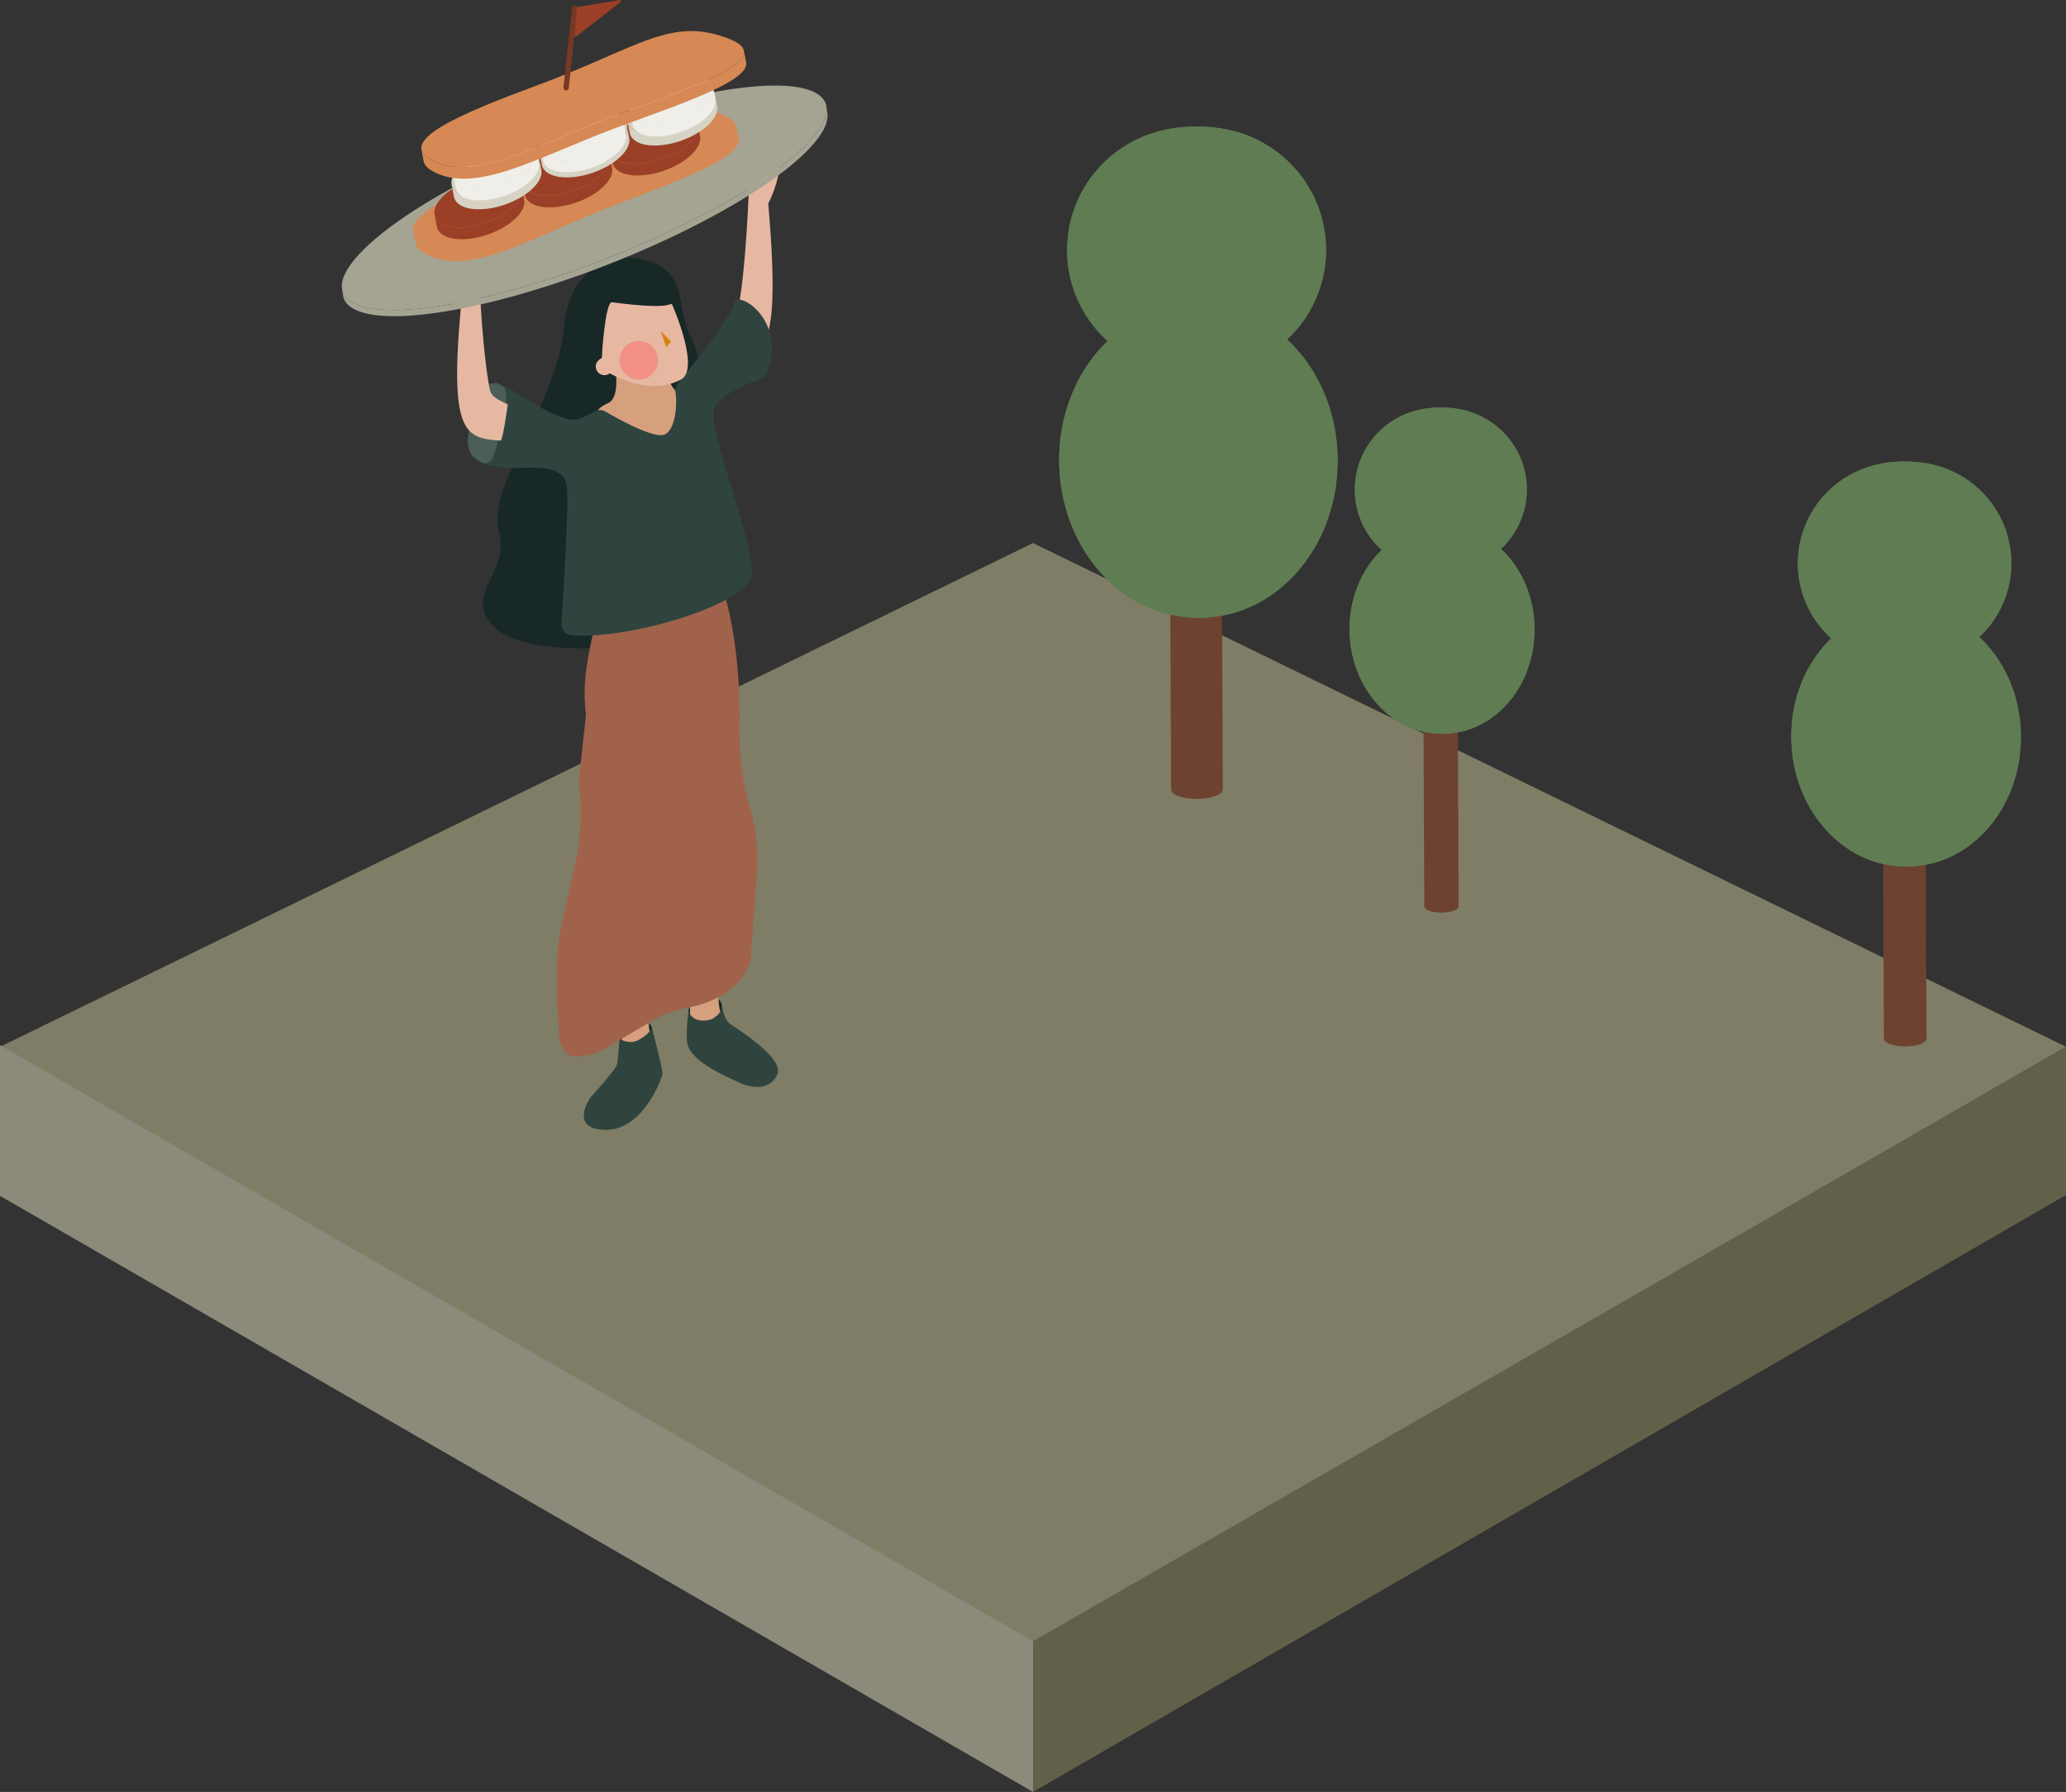 <svg id="girl" xmlns="http://www.w3.org/2000/svg" viewBox="0 0 916.276 794.926"><rect x="0" y="0" width="916.276" height="794.926" fill="#333333" stroke="none"/><defs><style>.cls-1{fill:#7f7d65;}.cls-2{fill:#636049;}.cls-3{fill:#8c8a7a;}.cls-4{isolation:isolate;}.cls-5{fill:#6d4231;}.cls-6{fill:#5f7c52;}.cls-7{fill:#182827;}.cls-8{fill:#172621;}.cls-9{fill:#d69f7e;}.cls-10{fill:#2f443e;}.cls-11{fill:#a0624b;}.cls-12{fill:#e6b8a2;}.cls-13{fill:#db830f;}.cls-14{fill:#ff686b;opacity:0.5;}.cls-15{fill:#4b5e58;}.cls-16{fill:#a5a392;}.cls-17{fill:#d68954;}.cls-18{fill:#9b3f27;}.cls-19{fill:#d6d3c4;}.cls-20{fill:#efeee8;}.cls-21{fill:#773824;}</style></defs><g id="trees_floor" data-name="trees &amp; floor"><polygon class="cls-1" points="458.138 240.909 0 464.37 458.138 728.802 916.276 464.37 458.138 240.909"/><polygon class="cls-2" points="916.276 464.37 916.276 530.131 458.138 794.926 458.138 728.093 916.276 464.37"/><polygon class="cls-3" points="0 463.661 0 530.494 458.138 794.926 458.138 728.093 0 463.661"/><g class="cls-4"><path class="cls-5" d="M1000.388,299.442c5.067,1.358,6.102,3.963,2.307,5.822-3.789,1.856-10.97,2.26-16.037.903s-6.109-3.965-2.32-5.821C988.134,298.487,995.322,298.085,1000.388,299.442Z" transform="translate(-463.362 -107.227)"/><path class="cls-5" d="M1004.983,302.754l.69,154.648c.004.871-.74,1.752-2.287,2.51-3.789,1.856-10.97,2.26-16.037.903-3.005-.805-4.594-2.05-4.6-3.317L982.059,302.85c.006,1.267,1.595,2.512,4.6,3.317,5.067,1.358,12.247.953,16.037-.903C1004.242,304.507,1004.986,303.625,1004.983,302.754Z" transform="translate(-463.362 -107.227)"/></g><g class="cls-4"><path class="cls-6" d="M995.462,380.506q.47.027.94.044a3.751,3.751,0,0,1-1.229.108c-.519-.02-.81-.1-.65-.179a3.75,3.75,0,0,1,1.229-.108c.519.02.81.1.65.179Q995.933,380.533,995.462,380.506Z" transform="translate(-463.362 -107.227)"/><path class="cls-6" d="M1019.988,375.454a48.551,48.551,0,0,1-23.587,5.097c.16-.079-.131-.16-.65-.179a3.75,3.75,0,0,0-1.229.108c-.16.079.131.16.65.179a3.751,3.751,0,0,0,1.229-.108,48.551,48.551,0,0,0,23.587-5.097c-1.506.712-3.542,1.601-5.088,2.222-.921.37-2.18.786-3.128,1.08a54.393,54.393,0,0,1-8.728,1.956,57.082,57.082,0,0,1-18.698-.453,50.844,50.844,0,0,1-8.904-2.439,61.219,61.219,0,0,1-7.384-3.358,60.45,60.45,0,0,1-7.792-5.071,61.764,61.764,0,0,1-7.254-6.514,68.375,68.375,0,0,1-6.368-7.744,71.25,71.25,0,0,1-5.302-8.809,75.542,75.542,0,0,1-6.838-20.127,62.057,62.057,0,0,1-1.02-7.105c-.111-1.692-.315-3.946-.35-5.641-.087-4.226.093-6.65.095-6.674.075-.98.135-2.291.251-3.268.516-4.348.57-4.802.898-6.421.827-4.078.827-4.078,1.404-6.215.732-2.712,1.427-4.711,1.886-5.98,1.192-3.292,2.335-5.693,2.346-5.716.404-.83.907-1.953,1.346-2.765,1.657-3.065,2.157-3.99,2.997-5.269.978-1.489,2.326-3.444,3.369-4.888.527-.73,1.288-1.66,1.862-2.353.575-.694,1.349-1.616,1.97-2.269,1.196-1.259,2.831-2.9,4.084-4.103a5.34,5.34,0,0,1,1.224-.791c6.382-3.171,28.356-5.107,49.082-4.324,14.678.555,24.793,2.324,27.18,4.436a63.068,63.068,0,0,1,6.203,6.31,70.757,70.757,0,0,1,5.342,7.139,72.47,72.47,0,0,1,7.96,16.546c.566,1.61.794,2.466,1.753,6.07.248.93.488,2.193.696,3.133.281,1.268.884,5.098,1.008,6.404.093.979.236,2.283.307,3.263.073.997.122,2.328.174,3.326.052,1.002.042,2.341.036,3.345-.019,2.833-.335,6.606-.647,9.422a50.812,50.812,0,0,1-.909,5.513c-.74,3.122-1.777,7.283-2.84,10.309-.534,1.519-1.272,3.542-1.967,4.995-.669,1.397-1.51,3.284-2.229,4.656-.734,1.4-1.733,3.264-2.613,4.577-.839,1.251-1.913,2.949-2.8,4.167-.924,1.267-2.257,2.88-3.231,4.108a39.725,39.725,0,0,1-3.689,3.989,85.184,85.184,0,0,1-7.149,6.121A58.962,58.962,0,0,1,1019.988,375.454Z" transform="translate(-463.362 -107.227)"/><path class="cls-6" d="M1056.608,312.389c-.091,3.347-.426,7.809-.885,11.126a73.781,73.781,0,0,1-1.892,8.944,72.627,72.627,0,0,1-3.533,10.046c-.616,1.422-1.505,3.288-2.222,4.662-.724,1.389-1.792,3.185-2.579,4.539a66.55,66.55,0,0,1-5.94,8.209,58.017,58.017,0,0,1-6.938,7.061c-1.029.958-2.518,2.106-3.646,2.944-1.185.88-2.835,1.956-4.061,2.778a53.112,53.112,0,0,1-4.924,2.756c19.78-9.829,33.624-32.798,33.871-60.321.203-22.086-8.408-42.228-21.937-55.556,1.862-.925,2.191-1.854,1.207-2.724,2.396,2.22,3.203,2.968,4.213,4.092,1.174,1.307,2.702,3.085,3.816,4.444.574.7,1.284,1.679,1.81,2.415.528.738,1.227,1.727,1.706,2.498.952,1.533,2.178,3.605,3.063,5.177.449.797,1.801,3.481,2.678,5.556a76.266,76.266,0,0,1,4.663,14.994c.441,2.233.441,2.233,1.01,6.404.133.974.217,2.284.308,3.263C1056.533,307.161,1056.65,310.851,1056.608,312.389Z" transform="translate(-463.362 -107.227)"/><path class="cls-6" d="M995.462,380.506,996.697,243.197c.076-.038.113-.076.113-.113Q996.137,311.799,995.462,380.506Z" transform="translate(-463.362 -107.227)"/><path class="cls-6" d="M991.716,243.128c.004.163.707.308,1.798.349a9.713,9.713,0,0,0,3.184-.28l-1.236,137.309Q993.589,311.814,991.716,243.128Z" transform="translate(-463.362 -107.227)"/><path class="cls-6" d="M992.706,381.229a61.487,61.487,0,0,1-10.28-1.356c-2.695-.619-3.47-.873-3.761-.969-1.936-.636-4.481-1.593-6.369-2.36a66.278,66.278,0,0,1-6.975-3.67c-1.421-.913-3.292-2.17-4.65-3.176-1.134-.841-2.583-2.046-3.648-2.973a67.726,67.726,0,0,1-13.046-15.666,70.797,70.797,0,0,1-4.769-9.321c-1.489-3.517-1.489-3.517-3.476-10.147a72.722,72.722,0,0,1-2.067-10.838,82.372,82.372,0,0,1-.552-10.626,77.992,77.992,0,0,1,2.664-19.231,78.203,78.203,0,0,1,2.994-8.858,70.048,70.048,0,0,1,4.009-8.252c2.031-3.411,2.031-3.411,3.19-5.095,1.147-1.667,1.147-1.667,3.581-4.742a62.549,62.549,0,0,1,6.092-6.417c-3.161,2.897,8.194,5.651,27.196,6.369,20.726.783,42.7-1.153,49.082-4.324,13.53,13.328,22.14,33.47,21.937,55.556-.247,27.523-14.091,50.491-33.871,60.321-1.853.851-4.337,1.973-6.26,2.652a54.014,54.014,0,0,1-6.525,1.862,57.089,57.089,0,0,1-7.066,1.077c-1.879.163-3.301.199-3.769.211C994.457,381.302,992.723,381.23,992.706,381.229Z" transform="translate(-463.362 -107.227)"/><path class="cls-6" d="M1050.819,209.713a64.995,64.995,0,0,0-1.993-8.377,52.384,52.384,0,0,0-3.339-8.031,70.506,70.506,0,0,0-4.375-7.114,54.803,54.803,0,0,0-18.776-16.266,53.236,53.236,0,0,0-15.709-5.419,68.644,68.644,0,0,0-17.857-.947,58.931,58.931,0,0,0-16.674,3.569c-1.582.577-3.629,1.513-5.149,2.238-1.05.501-2.389,1.288-3.409,1.848a43.524,43.524,0,0,0-5.125,3.416,54.821,54.821,0,0,0-11.886,12.251,54.486,54.486,0,0,0-4.349,7.33,75.003,75.003,0,0,0-3.128,7.859,53.138,53.138,0,0,0-1.917,8.64,76.339,76.339,0,0,0-.488,8.826,50.732,50.732,0,0,0,.648,7.138,57.125,57.125,0,0,0,1.508,6.739,53.995,53.995,0,0,0,6.576,14.317,54.551,54.551,0,0,0,10.32,11.766c-1.028-.879-.714-1.819,1.171-2.756,4.946-2.458,19.259-4.173,35.098-4.456q-.125-4.578-.25-9.157c.005.163.707.308,1.798.349a9.71,9.71,0,0,0,3.184-.281c.076-.038.113-.076.113-.113q-.045,4.58-.09,9.16c3.067.002,6.161.057,9.229.173,19.073.721,30.442,3.493,27.16,6.402v0c.979-.904,2.26-2.135,3.202-3.077.482-.483,1.088-1.161,1.54-1.673a54.62,54.62,0,0,0,8.577-13.103c.282-.612.645-1.433.904-2.055.262-.63.593-1.477.827-2.117.468-1.277.995-3.014,1.38-4.318a54.909,54.909,0,0,0,1.397-6.782,54.962,54.962,0,0,0-.116-15.981Z" transform="translate(-463.362 -107.227)"/><path class="cls-6" d="M993.514,243.478a9.716,9.716,0,0,0,3.184-.281c.077-.038.113-.076.113-.113.002-.164-.702-.31-1.798-.351a9.711,9.711,0,0,0-3.184.281c-.078.039-.114.077-.113.115C991.72,243.292,992.422,243.436,993.514,243.478Z" transform="translate(-463.362 -107.227)"/><path class="cls-6" d="M997.673,164.428q-.431,39.33-.862,78.656c.002-.164-.702-.31-1.798-.351a9.713,9.713,0,0,0-3.184.28c-.078.039-.115.078-.113.115h0q-1.117-39.316-2.234-78.629c-.002-.061.057-.123.182-.186a15.616,15.616,0,0,1,5.119-.451C996.544,163.929,997.676,164.164,997.673,164.428Z" transform="translate(-463.362 -107.227)"/><path class="cls-6" d="M996.811,243.084c-0.0.037-.037.075-.113.113l.793-78.588c.123-.061.182-.122.182-.182Q997.242,203.758,996.811,243.084Z" transform="translate(-463.362 -107.227)"/><path class="cls-6" d="M989.481,164.499c.007.262,1.137.495,2.891.561a15.616,15.616,0,0,0,5.119-.451L996.697,243.197a9.713,9.713,0,0,1-3.184.28c-1.091-.041-1.793-.186-1.798-.349Q990.599,203.813,989.481,164.499Z" transform="translate(-463.362 -107.227)"/><path class="cls-6" d="M1051.46,218.638a54.099,54.099,0,0,1-5.025,22.311,55.073,55.073,0,0,1-5.739,9.617,55.926,55.926,0,0,1-7.587,8.253,5.476,5.476,0,0,1-1.187.758,51.717,51.717,0,0,0,16.982-38.387c.266-29.626-22.758-54.955-51.413-56.581.665-.331-.547-.665-2.709-.747a15.616,15.616,0,0,0-5.119.451c-.666.331.547.665,2.709.747a15.616,15.616,0,0,0,5.119-.451c28.655,1.625,51.679,26.955,51.413,56.581a51.717,51.717,0,0,1-16.982,38.387c-6.382,3.171-28.356,5.107-49.082,4.324-14.604-.552-24.691-2.306-27.143-4.404-2.226-1.984-2.226-1.984-3.293-3.059-1.043-1.052-2.06-2.164-3.022-3.307-.953-1.132-1.875-2.322-2.739-3.539-.774-1.089-1.726-2.596-2.428-3.732-.01-.016-1.028-1.685-2.144-3.979-.59-1.213-1.284-2.874-1.796-4.122a54.17,54.17,0,0,1-2.062-6.534,54.702,54.702,0,0,1-.318-24.781c.647-2.961.647-2.961,2.525-8.26A51.817,51.817,0,0,1,944.172,190.524c.637-1.078,1.541-2.483,2.261-3.507.743-1.059,1.825-2.404,2.611-3.432a40.158,40.158,0,0,1,2.749-3.088c.902-.936,2.183-2.107,3.123-3.005a33.63,33.63,0,0,1,3.497-2.86,72.634,72.634,0,0,1,6.545-4.224,55.905,55.905,0,0,1,7.943-3.574,60.574,60.574,0,0,1,16.826-3.338,69.055,69.055,0,0,1,11.224.199,63.852,63.852,0,0,1,11.78,2.276,54.631,54.631,0,0,1,8.669,3.474c2.038,1.109,4.711,2.677,6.648,3.955a39.135,39.135,0,0,1,4.063,3.115c1.017.908,2.417,2.077,3.35,3.072a77.115,77.115,0,0,1,5.395,6.255,42.003,42.003,0,0,1,2.485,3.669c.646,1.138,1.547,2.633,2.147,3.796.579,1.124,1.251,2.673,1.779,3.822a31.578,31.578,0,0,1,1.526,4.103c.704,2.485,1.516,5.836,2.01,8.371A54.885,54.885,0,0,1,1051.46,218.638Z" transform="translate(-463.362 -107.227)"/></g><g class="cls-4"><path class="cls-5" d="M1106.527,352.434c3.366.902,4.06,2.632,1.542,3.865-2.523,1.236-7.292,1.502-10.657.6s-4.06-2.632-1.537-3.867C1098.393,351.798,1103.162,351.532,1106.527,352.434Z" transform="translate(-463.362 -107.227)"/><path class="cls-5" d="M1109.584,354.636l.69,154.648c.003.577-.49,1.161-1.514,1.662-2.523,1.236-7.292,1.502-10.657.6-1.995-.535-3.052-1.36-3.055-2.201l-.69-154.648c.004.841,1.06,1.667,3.055,2.201,3.366.902,8.135.636,10.657-.6C1109.094,355.797,1109.586,355.213,1109.584,354.636Z" transform="translate(-463.362 -107.227)"/></g><g class="cls-4"><path class="cls-6" d="M1103.309,432.243c.207.012.416.022.622.029a2.481,2.481,0,0,1-.813.072c-.343-.013-.536-.066-.43-.119a2.481,2.481,0,0,1,.813-.072c.343.013.536.066.43.119C1103.724,432.265,1103.516,432.255,1103.309,432.243Z" transform="translate(-463.362 -107.227)"/><path class="cls-6" d="M1119.6,428.886a32.253,32.253,0,0,1-15.669,3.386c.106-.053-.087-.106-.43-.119a2.481,2.481,0,0,0-.813.072c-.106.053.087.106.43.119a2.481,2.481,0,0,0,.813-.072,32.253,32.253,0,0,0,15.669-3.386c-1.0.473-2.354,1.064-3.38,1.477-.612.246-1.448.522-2.078.718a36.137,36.137,0,0,1-5.798,1.299,37.898,37.898,0,0,1-12.416-.301,33.785,33.785,0,0,1-5.914-1.62,40.685,40.685,0,0,1-4.905-2.231,40.199,40.199,0,0,1-5.177-3.368,41.001,41.001,0,0,1-4.819-4.327,45.509,45.509,0,0,1-4.231-5.144,47.338,47.338,0,0,1-3.523-5.852,50.178,50.178,0,0,1-4.544-13.369,41.214,41.214,0,0,1-.678-4.72c-.074-1.124-.21-2.621-.233-3.747-.057-2.8.064-4.417.065-4.433.05-.651.09-1.522.168-2.171.343-2.888.379-3.19.598-4.265.55-2.708.55-2.708.934-4.128.486-1.801.949-3.13,1.254-3.972a47.126,47.126,0,0,1,4.444-9.133c.65-.989,1.545-2.288,2.238-3.247.35-.485.855-1.102,1.237-1.563.382-.461.896-1.073,1.308-1.507.795-.836,1.88-1.926,2.713-2.725a3.546,3.546,0,0,1,.813-.525c4.239-2.106,18.835-3.392,32.601-2.872,9.749.368,16.468,1.544,18.053,2.946a43.392,43.392,0,0,1,7.681,8.952,49.422,49.422,0,0,1,2.957,5.258,52.38,52.38,0,0,1,2.319,5.713c.377,1.071.528,1.639,1.165,4.032.165.618.325,1.457.463,2.081.187.843.588,3.387.671,4.254a52.765,52.765,0,0,1,.346,6.599c-.012,1.882-.223,4.387-.43,6.257a33.721,33.721,0,0,1-.604,3.662c-.492,2.073-1.181,4.837-1.888,6.848a47.858,47.858,0,0,1-4.525,9.451c-.557.831-1.271,1.959-1.861,2.768-.614.842-1.5,1.913-2.147,2.729a26.398,26.398,0,0,1-2.451,2.65,56.606,56.606,0,0,1-4.749,4.066A39.192,39.192,0,0,1,1119.6,428.886Z" transform="translate(-463.362 -107.227)"/><path class="cls-6" d="M1143.931,386.995c-.06,2.223-.283,5.187-.588,7.39a48.996,48.996,0,0,1-1.257,5.94,48.229,48.229,0,0,1-2.348,6.673,46.858,46.858,0,0,1-7.137,11.565,41.676,41.676,0,0,1-9.73,8.492,35.286,35.286,0,0,1-3.271,1.831c13.14-6.53,22.339-21.787,22.505-40.067.13-14.671-5.593-28.051-14.578-36.902,1.237-.615,1.455-1.231.802-1.809,1.591,1.475,2.127,1.971,2.798,2.718.78.868,1.794,2.049,2.535,2.951.382.465.853,1.115,1.203,1.604a48.622,48.622,0,0,1,4.948,8.789,50.693,50.693,0,0,1,3.1,9.96,51.262,51.262,0,0,1,.877,6.421C1143.88,383.524,1143.958,385.975,1143.931,386.995Z" transform="translate(-463.362 -107.227)"/><path class="cls-6" d="M1103.309,432.243l.821-91.208c.051-.025.075-.051.075-.075q-.224,22.822-.448,45.641Q1103.533,409.423,1103.309,432.243Z" transform="translate(-463.362 -107.227)"/><path class="cls-6" d="M1100.82,340.99c.003.108.47.204,1.194.232a6.452,6.452,0,0,0,2.115-.186l-.821,91.208Q1102.065,386.614,1100.82,340.99Z" transform="translate(-463.362 -107.227)"/><path class="cls-6" d="M1101.479,432.722a40.825,40.825,0,0,1-6.827-.9c-1.188-.273-2.028-.489-2.498-.644-1.286-.423-2.977-1.058-4.231-1.568a44.048,44.048,0,0,1-4.634-2.437c-.944-.607-2.187-1.442-3.089-2.11-.754-.558-1.716-1.359-2.423-1.975a45.006,45.006,0,0,1-8.668-10.406,47.026,47.026,0,0,1-3.169-6.192,45.052,45.052,0,0,1-2.31-6.74,48.325,48.325,0,0,1-1.374-7.199,54.653,54.653,0,0,1-.366-7.059,55.248,55.248,0,0,1,.499-6.524,50.47,50.47,0,0,1,1.274-6.251,51.938,51.938,0,0,1,1.99-5.884,47.338,47.338,0,0,1,2.664-5.481c1.349-2.265,1.349-2.265,2.119-3.384.762-1.107.762-1.107,2.379-3.15a41.553,41.553,0,0,1,4.046-4.262c-2.099,1.924,5.443,3.754,18.064,4.231,13.766.52,28.362-.766,32.601-2.872,8.985,8.851,14.708,22.231,14.578,36.902-.165,18.281-9.365,33.538-22.505,40.067-1.231.566-2.881,1.311-4.159,1.762a35.888,35.888,0,0,1-4.335,1.237,37.902,37.902,0,0,1-4.692.715c-.841.073-1.683.12-2.502.14C1102.601,432.77,1101.491,432.723,1101.479,432.722Z" transform="translate(-463.362 -107.227)"/><path class="cls-6" d="M1140.08,318.793a43.14,43.14,0,0,0-1.324-5.564,34.827,34.827,0,0,0-2.218-5.334,46.831,46.831,0,0,0-2.906-4.725,36.435,36.435,0,0,0-3.631-4.266,35.892,35.892,0,0,0-8.84-6.541,35.359,35.359,0,0,0-10.434-3.601,45.565,45.565,0,0,0-11.858-.63,39.124,39.124,0,0,0-11.073,2.37c-1.051.384-2.411,1.005-3.421,1.487-.697.333-1.587.856-2.265,1.227a28.981,28.981,0,0,0-3.409,2.273,36.33,36.33,0,0,0-10.783,13.008,49.832,49.832,0,0,0-2.078,5.22,35.325,35.325,0,0,0-1.274,5.739,50.634,50.634,0,0,0-.325,5.862,35.276,35.276,0,0,0,.433,4.742,38.01,38.01,0,0,0,1.002,4.476,35.973,35.973,0,0,0,11.222,17.329c-.683-.584-.474-1.208.778-1.83,3.285-1.633,12.792-2.772,23.313-2.96l-.166-6.083c.003.108.47.204,1.194.232a6.453,6.453,0,0,0,2.115-.186c.051-.025.075-.051.075-.075l-.06,6.086c2.037.001,4.092.038,6.129.115,12.664.478,20.214,2.319,18.042,4.25a38.331,38.331,0,0,0,3.149-3.155,36.291,36.291,0,0,0,5.696-8.705,35.582,35.582,0,0,0,2.066-5.639,39.175,39.175,0,0,0,.928-4.504,37.907,37.907,0,0,0,.351-4.687A37.333,37.333,0,0,0,1140.08,318.793ZM1128.315,351.413l.002-.002-.002.002Z" transform="translate(-463.362 -107.227)"/><path class="cls-6" d="M1102.015,341.222a6.452,6.452,0,0,0,2.115-.186l-.125,13.845.063-.001q.068-6.96.137-13.919c.001-.109-.466-.206-1.195-.233a6.451,6.451,0,0,0-2.115.186c-.052.026-.076.051-.075.077C1100.823,341.098,1101.29,341.194,1102.015,341.222Z" transform="translate(-463.362 -107.227)"/><path class="cls-6" d="M1104.776,288.706q-.285,26.128-.571,52.254c.001-.109-.466-.206-1.194-.233a6.452,6.452,0,0,0-2.115.186c-.052.026-.076.052-.075.077h0q-.741-26.119-1.482-52.236c-.001-.04.038-.082.121-.123a10.365,10.365,0,0,1,3.397-.299C1104.027,288.376,1104.778,288.532,1104.776,288.706Z" transform="translate(-463.362 -107.227)"/><path class="cls-6" d="M1104.205,340.96c-0.0.025-.025.05-.075.075l.525-52.208c.082-.041.121-.081.121-.121Q1104.491,314.835,1104.205,340.96Z" transform="translate(-463.362 -107.227)"/><path class="cls-6" d="M1099.338,288.754c.005.174.754.328,1.919.372a10.365,10.365,0,0,0,3.397-.299l-.525,52.208a6.452,6.452,0,0,1-2.115.186c-.725-.027-1.191-.124-1.194-.232Q1100.08,314.871,1099.338,288.754Z" transform="translate(-463.362 -107.227)"/><path class="cls-6" d="M1140.506,324.72a35.785,35.785,0,0,1-3.339,14.819,36.542,36.542,0,0,1-8.852,11.874,3.637,3.637,0,0,1-.789.503,34.376,34.376,0,0,0,11.282-25.501c.172-19.677-15.116-36.504-34.154-37.588.442-.22-.363-.441-1.798-.496a10.365,10.365,0,0,0-3.397.299c-.442.22.363.441,1.798.496a10.365,10.365,0,0,0,3.397-.299c19.038,1.084,34.326,17.912,34.154,37.588a34.376,34.376,0,0,1-11.282,25.501c-4.239,2.106-18.835,3.392-32.601,2.872-9.701-.366-16.401-1.532-18.029-2.925a36.366,36.366,0,0,1-7.628-9.062c-.006-.011-.682-1.118-1.424-2.643-.392-.806-.853-1.909-1.193-2.738a36.021,36.021,0,0,1-1.369-4.34,36.469,36.469,0,0,1-1.001-10.653,34.751,34.751,0,0,1,.789-5.806,31.807,31.807,0,0,1,1.678-5.487,34.421,34.421,0,0,1,2.493-5.088c.423-.716,1.024-1.649,1.502-2.33.494-.703,1.212-1.597,1.734-2.28a37.157,37.157,0,0,1,6.224-5.948,48.249,48.249,0,0,1,4.347-2.807,37.162,37.162,0,0,1,5.281-2.376,40.211,40.211,0,0,1,11.174-2.217,45.797,45.797,0,0,1,7.45.132,42.433,42.433,0,0,1,7.829,1.513,36.286,36.286,0,0,1,5.757,2.308c1.354.737,3.129,1.779,4.416,2.628a26.004,26.004,0,0,1,2.698,2.069c.675.603,1.605,1.38,2.225,2.041a51.246,51.246,0,0,1,3.583,4.155,27.91,27.91,0,0,1,1.651,2.437c.429.756,1.028,1.749,1.426,2.522.385.747.831,1.775,1.182,2.539a20.982,20.982,0,0,1,1.014,2.725c.468,1.65,1.007,3.876,1.336,5.56A37.008,37.008,0,0,1,1140.506,324.72Z" transform="translate(-463.362 -107.227)"/></g><g class="cls-4"><path class="cls-5" d="M1313.297,410.586c4.18,1.12,5.034,3.269,1.908,4.8-3.121,1.529-9.042,1.862-13.222.742s-5.034-3.269-1.913-4.797C1303.196,409.799,1309.117,409.466,1313.297,410.586Z" transform="translate(-463.362 -107.227)"/><path class="cls-5" d="M1317.088,413.319l.69,154.648c.003.717-.61,1.444-1.883,2.067-3.121,1.529-9.042,1.862-13.222.742-2.478-.664-3.787-1.69-3.792-2.733l-.69-154.648c.005,1.044,1.314,2.069,3.792,2.733,4.18,1.12,10.101.787,13.222-.742C1316.478,414.762,1317.091,414.036,1317.088,413.319Z" transform="translate(-463.362 -107.227)"/></g><g class="cls-4"><path class="cls-6" d="M1309.223,490.993c.257.015.518.027.774.037a3.088,3.088,0,0,1-1.012.089c-.427-.016-.667-.082-.536-.148a3.088,3.088,0,0,1,1.012-.089c.427.016.667.082.536.148C1309.74,491.02,1309.479,491.008,1309.223,490.993Z" transform="translate(-463.362 -107.227)"/><path class="cls-6" d="M1329.449,486.826a40.041,40.041,0,0,1-19.453,4.204c.132-.065-.108-.132-.536-.148a3.088,3.088,0,0,0-1.012.089c-.132.065.108.132.536.148a3.088,3.088,0,0,0,1.012-.089,40.041,40.041,0,0,0,19.453-4.204c-1.242.588-2.922,1.32-4.196,1.833-.76.305-1.798.648-2.58.891a44.857,44.857,0,0,1-7.198,1.613,47.073,47.073,0,0,1-15.418-.373,41.934,41.934,0,0,1-7.343-2.012,50.5,50.5,0,0,1-6.089-2.769,49.864,49.864,0,0,1-6.426-4.181,50.93,50.93,0,0,1-5.982-5.371,56.356,56.356,0,0,1-5.251-6.386,58.759,58.759,0,0,1-4.372-7.264,62.285,62.285,0,0,1-5.638-16.596,51.143,51.143,0,0,1-.84-5.858c-.092-1.395-.259-3.254-.288-4.652-.072-3.487.077-5.483.078-5.502.062-.808.112-1.889.207-2.694.425-3.585.469-3.96.74-5.294.682-3.362.682-3.362,1.157-5.124.603-2.236,1.177-3.885,1.555-4.93a58.47,58.47,0,0,1,5.514-11.336c.806-1.227,1.918-2.84,2.778-4.03.435-.602,1.062-1.369,1.535-1.94.474-.572,1.112-1.332,1.624-1.871.986-1.038,2.334-2.391,3.367-3.383a4.403,4.403,0,0,1,1.009-.652c5.263-2.615,23.384-4.212,40.476-3.566,12.104.457,20.446,1.917,22.414,3.658a53.843,53.843,0,0,1,9.534,11.113,61.294,61.294,0,0,1,3.67,6.526c.331.689.769,1.61,1.056,2.318.576,1.42,1.313,3.327,1.821,4.773.467,1.327.655,2.033,1.445,5.005.204.767.402,1.808.574,2.583.231,1.045.728,4.203.831,5.28.077.812.195,1.894.255,2.707.06.817.1,1.908.142,2.726.043.826.035,1.93.029,2.758-.016,2.335-.275,5.445-.532,7.766a41.939,41.939,0,0,1-.749,4.546c-.61,2.574-1.465,6.005-2.341,8.501-.44,1.253-1.048,2.921-1.622,4.119-.551,1.152-1.245,2.708-1.838,3.839-.606,1.155-1.429,2.691-2.155,3.774-.692,1.031-1.578,2.432-2.309,3.436-.762,1.045-1.861,2.374-2.664,3.388a32.755,32.755,0,0,1-3.042,3.289,70.237,70.237,0,0,1-5.895,5.047A48.646,48.646,0,0,1,1329.449,486.826Z" transform="translate(-463.362 -107.227)"/><path class="cls-6" d="M1359.643,434.826c-.075,2.76-.351,6.439-.729,9.174a60.798,60.798,0,0,1-1.559,7.372,59.87,59.87,0,0,1-2.913,8.284,58.143,58.143,0,0,1-8.856,14.356,47.831,47.831,0,0,1-5.721,5.822c-.849.79-2.076,1.736-3.007,2.427-.977.726-2.338,1.613-3.349,2.291a43.798,43.798,0,0,1-4.06,2.273c16.31-8.105,27.725-27.042,27.927-49.737.168-18.209-6.933-34.817-18.086-45.805,1.536-.763,1.807-1.529.996-2.246,1.975,1.83,2.641,2.447,3.473,3.373.968,1.078,2.227,2.543,3.146,3.664.473.577,1.058,1.384,1.493,1.991.435.609,1.011,1.424,1.406,2.06.785,1.264,1.796,2.972,2.526,4.269.37.657,1.485,2.87,2.208,4.581a62.891,62.891,0,0,1,3.845,12.363c.364,1.841.364,1.841.833,5.28.11.803.179,1.883.254,2.69C1359.581,430.515,1359.677,433.557,1359.643,434.826Z" transform="translate(-463.362 -107.227)"/><path class="cls-6" d="M1309.223,490.993l1.016-113.214c.063-.031.093-.063.093-.093Q1309.778,434.343,1309.223,490.993Z" transform="translate(-463.362 -107.227)"/><path class="cls-6" d="M1306.137,377.723c.004.134.582.253,1.48.287a7.996,7.996,0,0,0,2.621-.231l-1.016,113.214Q1307.68,434.355,1306.137,377.723Z" transform="translate(-463.362 -107.227)"/><path class="cls-6" d="M1306.95,491.589a50.697,50.697,0,0,1-8.477-1.118c-2.222-.51-2.861-.72-3.101-.799-1.596-.524-3.695-1.313-5.252-1.946a54.675,54.675,0,0,1-5.752-3.026c-1.172-.753-2.715-1.79-3.834-2.619-.935-.693-2.13-1.687-3.008-2.451a55.843,55.843,0,0,1-10.758-12.917,58.376,58.376,0,0,1-3.932-7.686,56.093,56.093,0,0,1-2.866-8.367,59.938,59.938,0,0,1-1.704-8.937,67.921,67.921,0,0,1-.454-8.761,68.647,68.647,0,0,1,.617-8.097,62.518,62.518,0,0,1,1.58-7.759,64.49,64.49,0,0,1,2.469-7.303,57.749,57.749,0,0,1,3.305-6.803c1.675-2.812,1.675-2.812,2.63-4.201.946-1.374.946-1.374,2.952-3.91a51.557,51.557,0,0,1,5.022-5.29c-2.606,2.389,6.757,4.66,22.427,5.252,17.092.646,35.213-.951,40.476-3.566,11.153,10.988,18.254,27.595,18.086,45.805-.201,22.695-11.617,41.632-27.927,49.737-1.528.702-3.576,1.627-5.162,2.187a44.531,44.531,0,0,1-5.382,1.535,47.104,47.104,0,0,1-5.833.889c-1.572.137-2.745.17-3.685.184C1308.584,491.632,1307.517,491.614,1306.95,491.589Z" transform="translate(-463.362 -107.227)"/><path class="cls-6" d="M1354.865,350.171a53.595,53.595,0,0,0-1.643-6.907,43.164,43.164,0,0,0-2.753-6.622,58.176,58.176,0,0,0-3.607-5.866,45.181,45.181,0,0,0-4.507-5.295,44.532,44.532,0,0,0-10.973-8.118,43.888,43.888,0,0,0-12.953-4.469,56.612,56.612,0,0,0-14.725-.78,48.593,48.593,0,0,0-13.748,2.942c-1.304.476-2.992,1.247-4.245,1.845-.866.413-1.97,1.062-2.811,1.523a35.922,35.922,0,0,0-4.226,2.818,45.192,45.192,0,0,0-9.799,10.102,44.941,44.941,0,0,0-3.586,6.044,61.906,61.906,0,0,0-2.579,6.48,42.832,42.832,0,0,0-1.581,7.124,62.973,62.973,0,0,0-.403,7.277,41.814,41.814,0,0,0,.533,5.885,46.301,46.301,0,0,0,1.242,5.556,44.525,44.525,0,0,0,5.42,11.804,45.016,45.016,0,0,0,8.508,9.704c-.847-.725-.588-1.5.966-2.272,4.079-2.027,15.884-3.442,28.947-3.675q-.103-3.774-.206-7.548c.004.134.582.253,1.48.287a7.997,7.997,0,0,0,2.621-.231c.063-.031.093-.063.093-.093q-.037,3.776-.074,7.551c2.53.001,5.083.047,7.613.143,15.728.594,25.103,2.88,22.398,5.279.807-.745,1.864-1.761,2.64-2.538.397-.398.897-.958,1.269-1.379a45.046,45.046,0,0,0,7.07-10.805,44.114,44.114,0,0,0,2.564-7,47.682,47.682,0,0,0,1.151-5.591,45.352,45.352,0,0,0-.098-13.175Z" transform="translate(-463.362 -107.227)"/><path class="cls-6" d="M1307.617,378.01a7.995,7.995,0,0,0,2.621-.231c.063-.031.093-.063.093-.093.001-.135-.578-.255-1.48-.289a7.996,7.996,0,0,0-2.621.231c-.064.032-.094.064-.093.095C1306.141,377.857,1306.719,377.976,1307.617,378.01Z" transform="translate(-463.362 -107.227)"/><path class="cls-6" d="M1311.045,312.832q-.356,32.429-.713,64.854c.001-.135-.578-.255-1.48-.289a7.996,7.996,0,0,0-2.621.231c-.064.032-.094.064-.093.095,0-.973-.065-2.269-.092-3.242q-.184-6.483-.369-12.966-.23-8.104-.461-16.208-.461-16.209-.922-32.416c-.001-.05.047-.102.15-.153a12.87,12.87,0,0,1,4.219-.372C1310.114,312.421,1311.047,312.615,1311.045,312.832Z" transform="translate(-463.362 -107.227)"/><path class="cls-6" d="M1310.332,377.686c-0.0.031-.03.062-.093.093l.656-64.798c.101-.05.15-.101.15-.15Q1310.688,345.261,1310.332,377.686Z" transform="translate(-463.362 -107.227)"/><path class="cls-6" d="M1304.293,312.891c.006.216.937.408,2.383.462a12.87,12.87,0,0,0,4.219-.372l-.656,64.798a7.996,7.996,0,0,1-2.621.231c-.898-.034-1.477-.153-1.48-.287Q1305.215,345.306,1304.293,312.891Z" transform="translate(-463.362 -107.227)"/><path class="cls-6" d="M1355.395,357.529a45.63,45.63,0,0,1-1.117,9.554,45.025,45.025,0,0,1-3.022,8.839,45.095,45.095,0,0,1-10.986,14.737,4.513,4.513,0,0,1-.98.626,42.639,42.639,0,0,0,13.997-31.651c.217-24.425-18.761-45.314-42.393-46.652.548-.273-.451-.548-2.232-.615a12.87,12.87,0,0,0-4.219.372c-.548.273.451.548,2.232.615a12.87,12.87,0,0,0,4.219-.372c23.631,1.337,42.609,22.227,42.393,46.652a42.639,42.639,0,0,1-13.997,31.651c-5.263,2.615-23.384,4.212-40.476,3.566-12.044-.455-20.363-1.902-22.384-3.632-1.836-1.637-1.836-1.637-2.715-2.524-.86-.868-1.698-1.785-2.491-2.727a44.484,44.484,0,0,1-4.26-5.995c-.008-.013-.848-1.39-1.768-3.281-.486-1-1.059-2.37-1.48-3.399a44.681,44.681,0,0,1-1.699-5.387,45.123,45.123,0,0,1-.259-20.43,39.417,39.417,0,0,1,2.082-6.811,42.753,42.753,0,0,1,3.094-6.316c.525-.889,1.271-2.047,1.864-2.892.613-.873,1.505-1.983,2.152-2.83a33.119,33.119,0,0,1,2.267-2.547c.744-.772,1.8-1.737,2.575-2.478a27.721,27.721,0,0,1,2.884-2.358,59.879,59.879,0,0,1,5.396-3.483,46.073,46.073,0,0,1,6.55-2.947,49.939,49.939,0,0,1,13.872-2.752,56.968,56.968,0,0,1,9.257.164,52.64,52.64,0,0,1,9.712,1.876,44.015,44.015,0,0,1,7.148,2.865c1.681.914,3.884,2.207,5.481,3.261a32.28,32.28,0,0,1,3.35,2.568c.838.749,1.993,1.713,2.762,2.533a63.59,63.59,0,0,1,4.448,5.158,34.635,34.635,0,0,1,2.049,3.025c.533.938,1.276,2.171,1.77,3.13.478.927,1.031,2.204,1.466,3.151a26.039,26.039,0,0,1,1.258,3.383c.581,2.049,1.25,4.812,1.657,6.902A45.282,45.282,0,0,1,1355.395,357.529Z" transform="translate(-463.362 -107.227)"/></g></g><path class="cls-7" d="M713.454,252.719c-2.733,32.718-34.594,71.063-28.891,90.11s-17.762,28.501-.682,43.727,99.068,9.323,99.849-16.616-7.265-102.258-13.688-112.776-1.865-25.215-14.39-32.242S716.187,220.001,713.454,252.719Z" transform="translate(-463.362 -107.227)"/><path class="cls-8" d="M752.438,562.961c-.904-2.786-4.874-3.995-8.867-2.699s-6.497,4.604-5.593,7.39a3.763,3.763,0,0,0,.147.38c1.129,2.513,4.914,3.554,8.72,2.319C750.838,569.056,753.342,565.747,752.438,562.961Z" transform="translate(-463.362 -107.227)"/><path class="cls-9" d="M738.145,561.933s2.697,12.285,0,18.011-22.184,23.645-7.484,24.436,24.528-15.158,24.027-19.537c0,0-5.185-24.681-3.624-33.53Z" transform="translate(-463.362 -107.227)"/><ellipse class="cls-8" cx="776.12" cy="554.792" rx="7.601" ry="5.304" transform="translate(-596.686 159.349) rotate(-17.974)"/><path class="cls-9" d="M781.858,543.044s-.741,12.556,2.819,17.789,25.612,19.881,11.217,22.963-26.598-11.132-26.79-15.535c0,0,1.258-25.188-1.67-33.684Z" transform="translate(-463.362 -107.227)"/><path class="cls-10" d="M752.438,562.961s4.938,18.805,4.743,20.627-8.589,25.117-25.247,24.857-6.707-14.381-6.707-14.381,11.522-12.493,11.913-15.031.985-11.001.985-11.001,4.025,2.802,8.32.589S752.37,563.807,752.438,562.961Z" transform="translate(-463.362 -107.227)"/><path class="cls-11" d="M723.253,424.212l-2.798,25.597a41.5,41.5,0,0,0,.001,8.246,108.399,108.399,0,0,1-1.262,28.877l-7.517,34.189c-1.768,9.859-.834,15.629-1.534,25.62l1.261,21.329c-.119,1.696,2.68,7.421,5.789,7.728a23.68,23.68,0,0,0,14.259-3.292l22.041-12.939a43.967,43.967,0,0,1,14.472-5.27c23.133-4.178,28.271-19.346,28.333-21.358l2.707-37.605a88.487,88.487,0,0,0-3.334-31.309c-2.317-7.889-4.621-18.616-4.338-35.168.657-38.359-7.872-67.088-11.271-66.16L729.154,380.259c-1.489.406-3.825,12.106-5.44,21.614A75.596,75.596,0,0,0,723.253,424.212Z" transform="translate(-463.362 -107.227)"/><path class="cls-9" d="M736.489,272.572s1.562,11.287-3.384,13.43-13.795,9.107,9.63,14.464,27.655-7.927,23.165-15.803-7.548-3.482-4.164-23.302Z" transform="translate(-463.362 -107.227)"/><path class="cls-12" d="M808.511,171.566c-3.359-11.34-12.581-1.451-13.069,4.259,0,0-.224,7.323-.39,5.108-.213-2.84-7.417-8.552-2.603,3.384,2.787,6.911,3.013,7.19,3.013,7.19s-1.1,30.453-3.97,48.419a11.71,11.71,0,0,1-.41,1.726c2.991.543,9.416,2.951,12.822,13.449,2.679-9.343,2.865-26.308.174-57.581C804.079,197.521,811.871,182.907,808.511,171.566Z" transform="translate(-463.362 -107.227)"/><path class="cls-10" d="M688.307,279.075a5.218,5.218,0,0,1,1.459.694c3.84,2.633,23.663,15.878,30.278,13.346a34.328,34.328,0,0,0,6.544-3.19,5.074,5.074,0,0,1,5.323-.097c6.591,3.826,21.862,12.179,26.259,10.149,4.8-2.217,5.641-13.498,4.777-18.6a5.107,5.107,0,0,1,1.055-4.102c5.748-7.082,24.404-30.414,25.064-35.695.756-6.047,23.709,7.176,14.312,30.931a5.239,5.239,0,0,1-3.165,3.07c-5.14,1.747-17.977,6.686-20.257,13.11-2.863,8.069,17.439,58.303,16.918,72.879-.486,13.6-54.451,29.467-79.856,27.512a5.108,5.108,0,0,1-4.671-5.457c.948-14.184,3.569-55.594,2.279-61.617-1.562-7.288-11.192-7.359-17.179-7.323s-29.412,2.378-26.549-15.321C673.717,281.937,671.49,274.099,688.307,279.075Z" transform="translate(-463.362 -107.227)"/><path class="cls-12" d="M761.476,242.36s12.686,28.622,3.865,33.259c-14.608,7.678-31.487-2.773-31.487-2.773-4.783,3.221-9.37-3.904-3.611-6.8l.521-26.028,15.357-6.836Z" transform="translate(-463.362 -107.227)"/><polygon class="cls-13" points="292.93 146.704 297.635 151.484 295.471 154.134 292.93 146.704"/><circle class="cls-14" cx="283.336" cy="159.839" r="8.553"/><path class="cls-7" d="M730.242,265.655s1.492-24.727,4.52-24.336,25.803,3.505,26.714-.005S746.77,228.435,746.77,228.435l-23.035,7.808.911,25.117Z" transform="translate(-463.362 -107.227)"/><g class="cls-4"><path class="cls-15" d="M684.551,277.428l1.368.744a2.38,2.38,0,0,0-1.393-.284q-.432.044-.839.101l-1.368-.744q.406-.057.839-.101A2.38,2.38,0,0,1,684.551,277.428Z" transform="translate(-463.362 -107.227)"/><path class="cls-15" d="M676.905,312.38l-1.368-.744c-3.309-1.8-5.351-5.27-4.346-11.617,2.431-15.371,2.112-21.508,11.128-22.775l1.368.744c-9.016,1.267-8.697,7.404-11.128,22.775C671.554,307.111,673.596,310.58,676.905,312.38Z" transform="translate(-463.362 -107.227)"/><path class="cls-15" d="M683.688,277.988q.406-.057.839-.101a3.04,3.04,0,0,1,3.046,2.718c1.293,6.673-2.19,19.419-5.468,29.206a4.258,4.258,0,0,1-3.269,2.938,3.136,3.136,0,0,1-.557.029,2.669,2.669,0,0,1-1.137-.272c-3.448-1.763-5.612-5.245-4.583-11.742C674.99,285.392,674.672,279.255,683.688,277.988Z" transform="translate(-463.362 -107.227)"/></g><path class="cls-12" d="M673.111,231.428a4.428,4.428,0,0,0,.651-3.644c-.651-1.822,2.473-4.555,3.123,1.822s-.591,8.199-.591,8.199,1.245,26.158,4.17,41.58c.707,3.728,2.51,4.515,8.091,7.223,0,0-2.144,16.116-3.21,16.052-15.877-.956-22.722-3.422-17.516-59.643,0,0-16.45-4.821-13.197-14.582S665.693,216.332,673.111,231.428Z" transform="translate(-463.362 -107.227)"/><path class="cls-10" d="M783.485,553.012s.896,6.175,3.303,8.127,24.531,15.161,21.278,22.709c-2.905,6.741-10.541,6.637-17.244,3.449s-22.84-9.956-22.84-18.74a80.704,80.704,0,0,1,.735-12.818s1.713,6.159,10.152,3.665C778.87,559.404,783.927,557.053,783.485,553.012Z" transform="translate(-463.362 -107.227)"/><g class="cls-4"><path class="cls-16" d="M753.185,154.371c30.556-8.533,56.762-11.641,69.332-7.093,21.713,7.856-5.48,35.575-60.725,61.912a444.23,444.23,0,0,1-70.015,26.373c-30.557,8.533-56.764,11.641-69.328,7.094-21.713-7.856,5.468-35.575,60.721-61.915A444.374,444.374,0,0,1,753.185,154.371Z" transform="translate(-463.362 -107.227)"/><path class="cls-16" d="M829.916,154.632l.387,2.753c1.694,12.051-24.449,33.736-68.123,54.558a444.229,444.229,0,0,1-70.015,26.373c-30.557,8.533-56.764,11.641-69.328,7.094-4.548-1.645-6.951-4.163-7.4-7.356l-.387-2.753c.449,3.193,2.852,5.711,7.4,7.356,12.563,4.547,38.77,1.44,69.328-7.094a444.23,444.23,0,0,0,70.015-26.373C805.468,188.368,831.61,166.683,829.916,154.632Z" transform="translate(-463.362 -107.227)"/></g><g class="cls-4"><path class="cls-17" d="M758.582,155.061c8.072-1.569,15.742-.952,24.877,2.877,25.266,10.602-28.386,26.552-59.138,39.375-19.72,8.221-36.81,16.904-51.14,19.69-8.024,1.56-15.186,1.269-21.453-1.988-17.459-9.069,12.31-22.14,47.256-35.742C727.766,168.078,743.845,157.926,758.582,155.061Z" transform="translate(-463.362 -107.227)"/><path class="cls-17" d="M789.959,163.48l1.008,5.186c1.973,10.149-39.871,23.089-65.638,33.833-19.72,8.221-36.81,16.904-51.14,19.69-8.024,1.56-15.186,1.269-21.453-1.988-3.099-1.61-4.71-3.346-5.068-5.188l-1.008-5.186c.358,1.843,1.969,3.579,5.068,5.188,6.267,3.258,13.429,3.548,21.453,1.988,14.33-2.786,31.421-11.469,51.14-19.69C750.088,186.569,791.932,173.629,789.959,163.48Z" transform="translate(-463.362 -107.227)"/></g><g class="cls-4"><path class="cls-18" d="M677.609,185.657c7.079-1.376,13.464-.495,16.11,2.666,3.738,4.464-1.404,11.786-11.481,16.355a40.402,40.402,0,0,1-8.904,2.854c-7.082,1.377-13.471.496-16.117-2.665-3.738-4.464,1.404-11.786,11.49-16.357A40.395,40.395,0,0,1,677.609,185.657Z" transform="translate(-463.362 -107.227)"/><path class="cls-18" d="M694.843,190.644l1.008,5.186c.855,4.4-4.129,10.191-12.606,14.034a40.402,40.402,0,0,1-8.904,2.854c-7.082,1.377-13.471.496-16.117-2.665a5.097,5.097,0,0,1-1.125-2.321l-1.008-5.186a5.097,5.097,0,0,0,1.125,2.321c2.646,3.161,9.035,4.041,16.117,2.665a40.402,40.402,0,0,0,8.904-2.854C690.714,200.835,695.698,195.044,694.843,190.644Z" transform="translate(-463.362 -107.227)"/></g><g class="cls-4"><path class="cls-18" d="M716.593,171.519c7.082-1.377,13.467-.495,16.113,2.665,3.738,4.464-1.404,11.786-11.481,16.355a40.404,40.404,0,0,1-8.904,2.854c-7.082,1.377-13.471.496-16.117-2.665-3.738-4.464,1.404-11.786,11.481-16.355A40.452,40.452,0,0,1,716.593,171.519Z" transform="translate(-463.362 -107.227)"/><path class="cls-18" d="M733.831,176.505l1.008,5.186c.855,4.4-4.129,10.191-12.606,14.034a40.404,40.404,0,0,1-8.904,2.854c-7.082,1.377-13.471.496-16.117-2.665a5.097,5.097,0,0,1-1.125-2.321l-1.008-5.186a5.097,5.097,0,0,0,1.125,2.321c2.646,3.161,9.035,4.041,16.117,2.665a40.404,40.404,0,0,0,8.904-2.854C729.702,186.696,734.686,180.905,733.831,176.505Z" transform="translate(-463.362 -107.227)"/></g><g class="cls-4"><path class="cls-18" d="M755.578,157.381c7.082-1.377,13.471-.496,16.117,2.665,3.737,4.464-1.404,11.786-11.481,16.355a40.452,40.452,0,0,1-8.908,2.855c-7.082,1.377-13.467.495-16.113-2.665-3.737-4.464,1.404-11.786,11.481-16.355A40.404,40.404,0,0,1,755.578,157.381Z" transform="translate(-463.362 -107.227)"/><path class="cls-18" d="M772.819,162.366l1.008,5.186c.855,4.4-4.129,10.191-12.606,14.034a40.453,40.453,0,0,1-8.908,2.855c-7.082,1.377-13.467.495-16.113-2.665a5.097,5.097,0,0,1-1.125-2.321l-1.008-5.186a5.097,5.097,0,0,0,1.125,2.321c2.646,3.161,9.03,4.042,16.113,2.665a40.452,40.452,0,0,0,8.908-2.855C768.69,172.557,773.674,166.766,772.819,162.366Z" transform="translate(-463.362 -107.227)"/></g><g class="cls-4"><path class="cls-19" d="M685.183,172.374c7.082-1.377,13.467-.495,16.113,2.665,3.738,4.464-1.404,11.786-11.481,16.355a40.403,40.403,0,0,1-8.904,2.854c-7.082,1.377-13.471.496-16.117-2.665-3.738-4.464,1.404-11.786,11.481-16.355A40.452,40.452,0,0,1,685.183,172.374Z" transform="translate(-463.362 -107.227)"/><path class="cls-19" d="M702.421,177.36l1.008,5.186c.855,4.4-4.129,10.191-12.606,14.034a40.403,40.403,0,0,1-8.904,2.854c-7.082,1.377-13.471.496-16.117-2.665a5.097,5.097,0,0,1-1.125-2.321l-1.008-5.186a5.097,5.097,0,0,0,1.125,2.321c2.646,3.161,9.035,4.041,16.117,2.665a40.403,40.403,0,0,0,8.904-2.854C698.292,187.551,703.276,181.76,702.421,177.36Z" transform="translate(-463.362 -107.227)"/></g><g class="cls-4"><path class="cls-19" d="M724.168,158.236c7.082-1.377,13.471-.496,16.117,2.665,3.738,4.464-1.404,11.786-11.481,16.355a40.403,40.403,0,0,1-8.904,2.854c-7.082,1.377-13.471.496-16.117-2.665-3.738-4.464,1.403-11.791,11.481-16.355A40.404,40.404,0,0,1,724.168,158.236Z" transform="translate(-463.362 -107.227)"/><path class="cls-19" d="M741.409,163.221l1.008,5.186c.855,4.4-4.129,10.191-12.606,14.034a40.404,40.404,0,0,1-8.904,2.854c-7.082,1.377-13.471.496-16.117-2.665a5.098,5.098,0,0,1-1.125-2.321l-1.008-5.186a5.098,5.098,0,0,0,1.125,2.321c2.646,3.161,9.035,4.041,16.117,2.665a40.403,40.403,0,0,0,8.904-2.854C737.28,173.412,742.264,167.621,741.409,163.221Z" transform="translate(-463.362 -107.227)"/></g><g class="cls-4"><path class="cls-19" d="M763.145,144.096c7.086-1.378,13.48-.498,16.128,2.665,3.737,4.464-1.404,11.786-11.49,16.357a40.395,40.395,0,0,1-8.902,2.854c-7.079,1.376-13.464.495-16.11-2.666-3.737-4.464,1.403-11.791,11.48-16.361A40.447,40.447,0,0,1,763.145,144.096Z" transform="translate(-463.362 -107.227)"/><path class="cls-19" d="M780.397,149.081l1.008,5.186c.855,4.4-4.13,10.191-12.615,14.036a40.394,40.394,0,0,1-8.902,2.854c-7.079,1.376-13.464.495-16.11-2.666a5.098,5.098,0,0,1-1.125-2.321l-1.008-5.186a5.098,5.098,0,0,0,1.125,2.321c2.646,3.161,9.03,4.042,16.11,2.666a40.395,40.395,0,0,0,8.902-2.854C776.267,159.272,781.252,153.481,780.397,149.081Z" transform="translate(-463.362 -107.227)"/></g><g class="cls-4"><path class="cls-20" d="M685.002,169.612c6.711-1.305,12.766-.471,15.27,2.522,3.545,4.231-1.322,11.168-10.878,15.498a38.309,38.309,0,0,1-8.439,2.705c-6.708,1.304-12.76.471-15.263-2.525-3.545-4.231,1.331-11.17,10.878-15.498A38.276,38.276,0,0,1,685.002,169.612Z" transform="translate(-463.362 -107.227)"/><path class="cls-20" d="M701.34,174.337l1.008,5.186c.81,4.169-3.91,9.654-11.946,13.295a38.309,38.309,0,0,1-8.439,2.705c-6.708,1.304-12.76.471-15.263-2.525a4.83,4.83,0,0,1-1.067-2.201l-1.008-5.186a4.83,4.83,0,0,0,1.067,2.201c2.503,2.996,8.555,3.829,15.263,2.525a38.309,38.309,0,0,0,8.439-2.705C697.43,183.991,702.151,178.506,701.34,174.337Z" transform="translate(-463.362 -107.227)"/></g><g class="cls-4"><path class="cls-20" d="M723.605,157.139c6.713-1.305,12.767-.469,15.277,2.527,3.536,4.227-1.332,11.164-10.887,15.5a38.259,38.259,0,0,1-8.429,2.702c-6.71,1.304-12.764.469-15.274-2.528-3.545-4.231,1.331-11.17,10.878-15.498A38.315,38.315,0,0,1,723.605,157.139Z" transform="translate(-463.362 -107.227)"/><path class="cls-20" d="M739.946,161.861l1.008,5.186c.81,4.167-3.911,9.657-11.95,13.304a38.259,38.259,0,0,1-8.429,2.702c-6.71,1.304-12.764.469-15.274-2.527a4.83,4.83,0,0,1-1.067-2.201l-1.008-5.186a4.83,4.83,0,0,0,1.067,2.201c2.511,2.996,8.564,3.832,15.274,2.528A38.259,38.259,0,0,0,727.996,175.165C736.035,171.517,740.756,166.028,739.946,161.861Z" transform="translate(-463.362 -107.227)"/></g><g class="cls-4"><path class="cls-20" d="M763.228,141.241c6.708-1.304,12.76-.471,15.263,2.525,3.545,4.231-1.322,11.168-10.878,15.498a38.309,38.309,0,0,1-8.439,2.705c-6.708,1.304-12.76.471-15.263-2.525-3.545-4.231,1.331-11.17,10.878-15.498A38.309,38.309,0,0,1,763.228,141.241Z" transform="translate(-463.362 -107.227)"/><path class="cls-20" d="M779.559,145.968l1.008,5.186c.81,4.169-3.91,9.654-11.946,13.295a38.308,38.308,0,0,1-8.439,2.705c-6.708,1.304-12.76.471-15.263-2.525a4.83,4.83,0,0,1-1.067-2.201L742.844,157.243a4.83,4.83,0,0,0,1.067,2.201c2.503,2.996,8.555,3.829,15.263,2.525a38.309,38.309,0,0,0,8.439-2.705C775.649,155.623,780.37,150.137,779.559,145.968Z" transform="translate(-463.362 -107.227)"/></g><g class="cls-4"><path class="cls-17" d="M793.269,129.713l1.008,5.186c1.858,9.56-39.769,21.837-65.4,32.014-19.425,7.712-36.28,15.843-50.487,18.604-8.222,1.598-15.559,1.397-21.991-1.725-3.156-1.533-4.783-3.192-5.126-4.957l-1.008-5.186c.343,1.765,1.97,3.424,5.126,4.957,6.431,3.122,13.769,3.323,21.991,1.725,14.207-2.762,31.062-10.892,50.487-18.604C753.5,151.55,795.127,139.273,793.269,129.713Z" transform="translate(-463.362 -107.227)"/><path class="cls-17" d="M761.386,121.862c8.213-1.596,15.997-1.076,25.321,2.575,25.366,9.938-28.179,25.117-58.838,37.29-19.425,7.712-36.28,15.843-50.487,18.604-8.222,1.598-15.559,1.397-21.991-1.725-17.536-8.519,12.134-20.921,46.986-33.831C730.807,134.24,746.777,124.702,761.386,121.862Z" transform="translate(-463.362 -107.227)"/></g><rect class="cls-21" x="715.141" y="109.481" width="2.364" height="38.009" rx="1.182" transform="translate(-445.641 -182.659) rotate(6.103)"/><path class="cls-18" d="M719.615,110.307l18.635-3.073a.5.5,0,0,1,.388.888l-19.752,15.313a.5.5,0,0,1-.804-.441l1.117-12.24A.5.5,0,0,1,719.615,110.307Z" transform="translate(-463.362 -107.227)"/></svg>